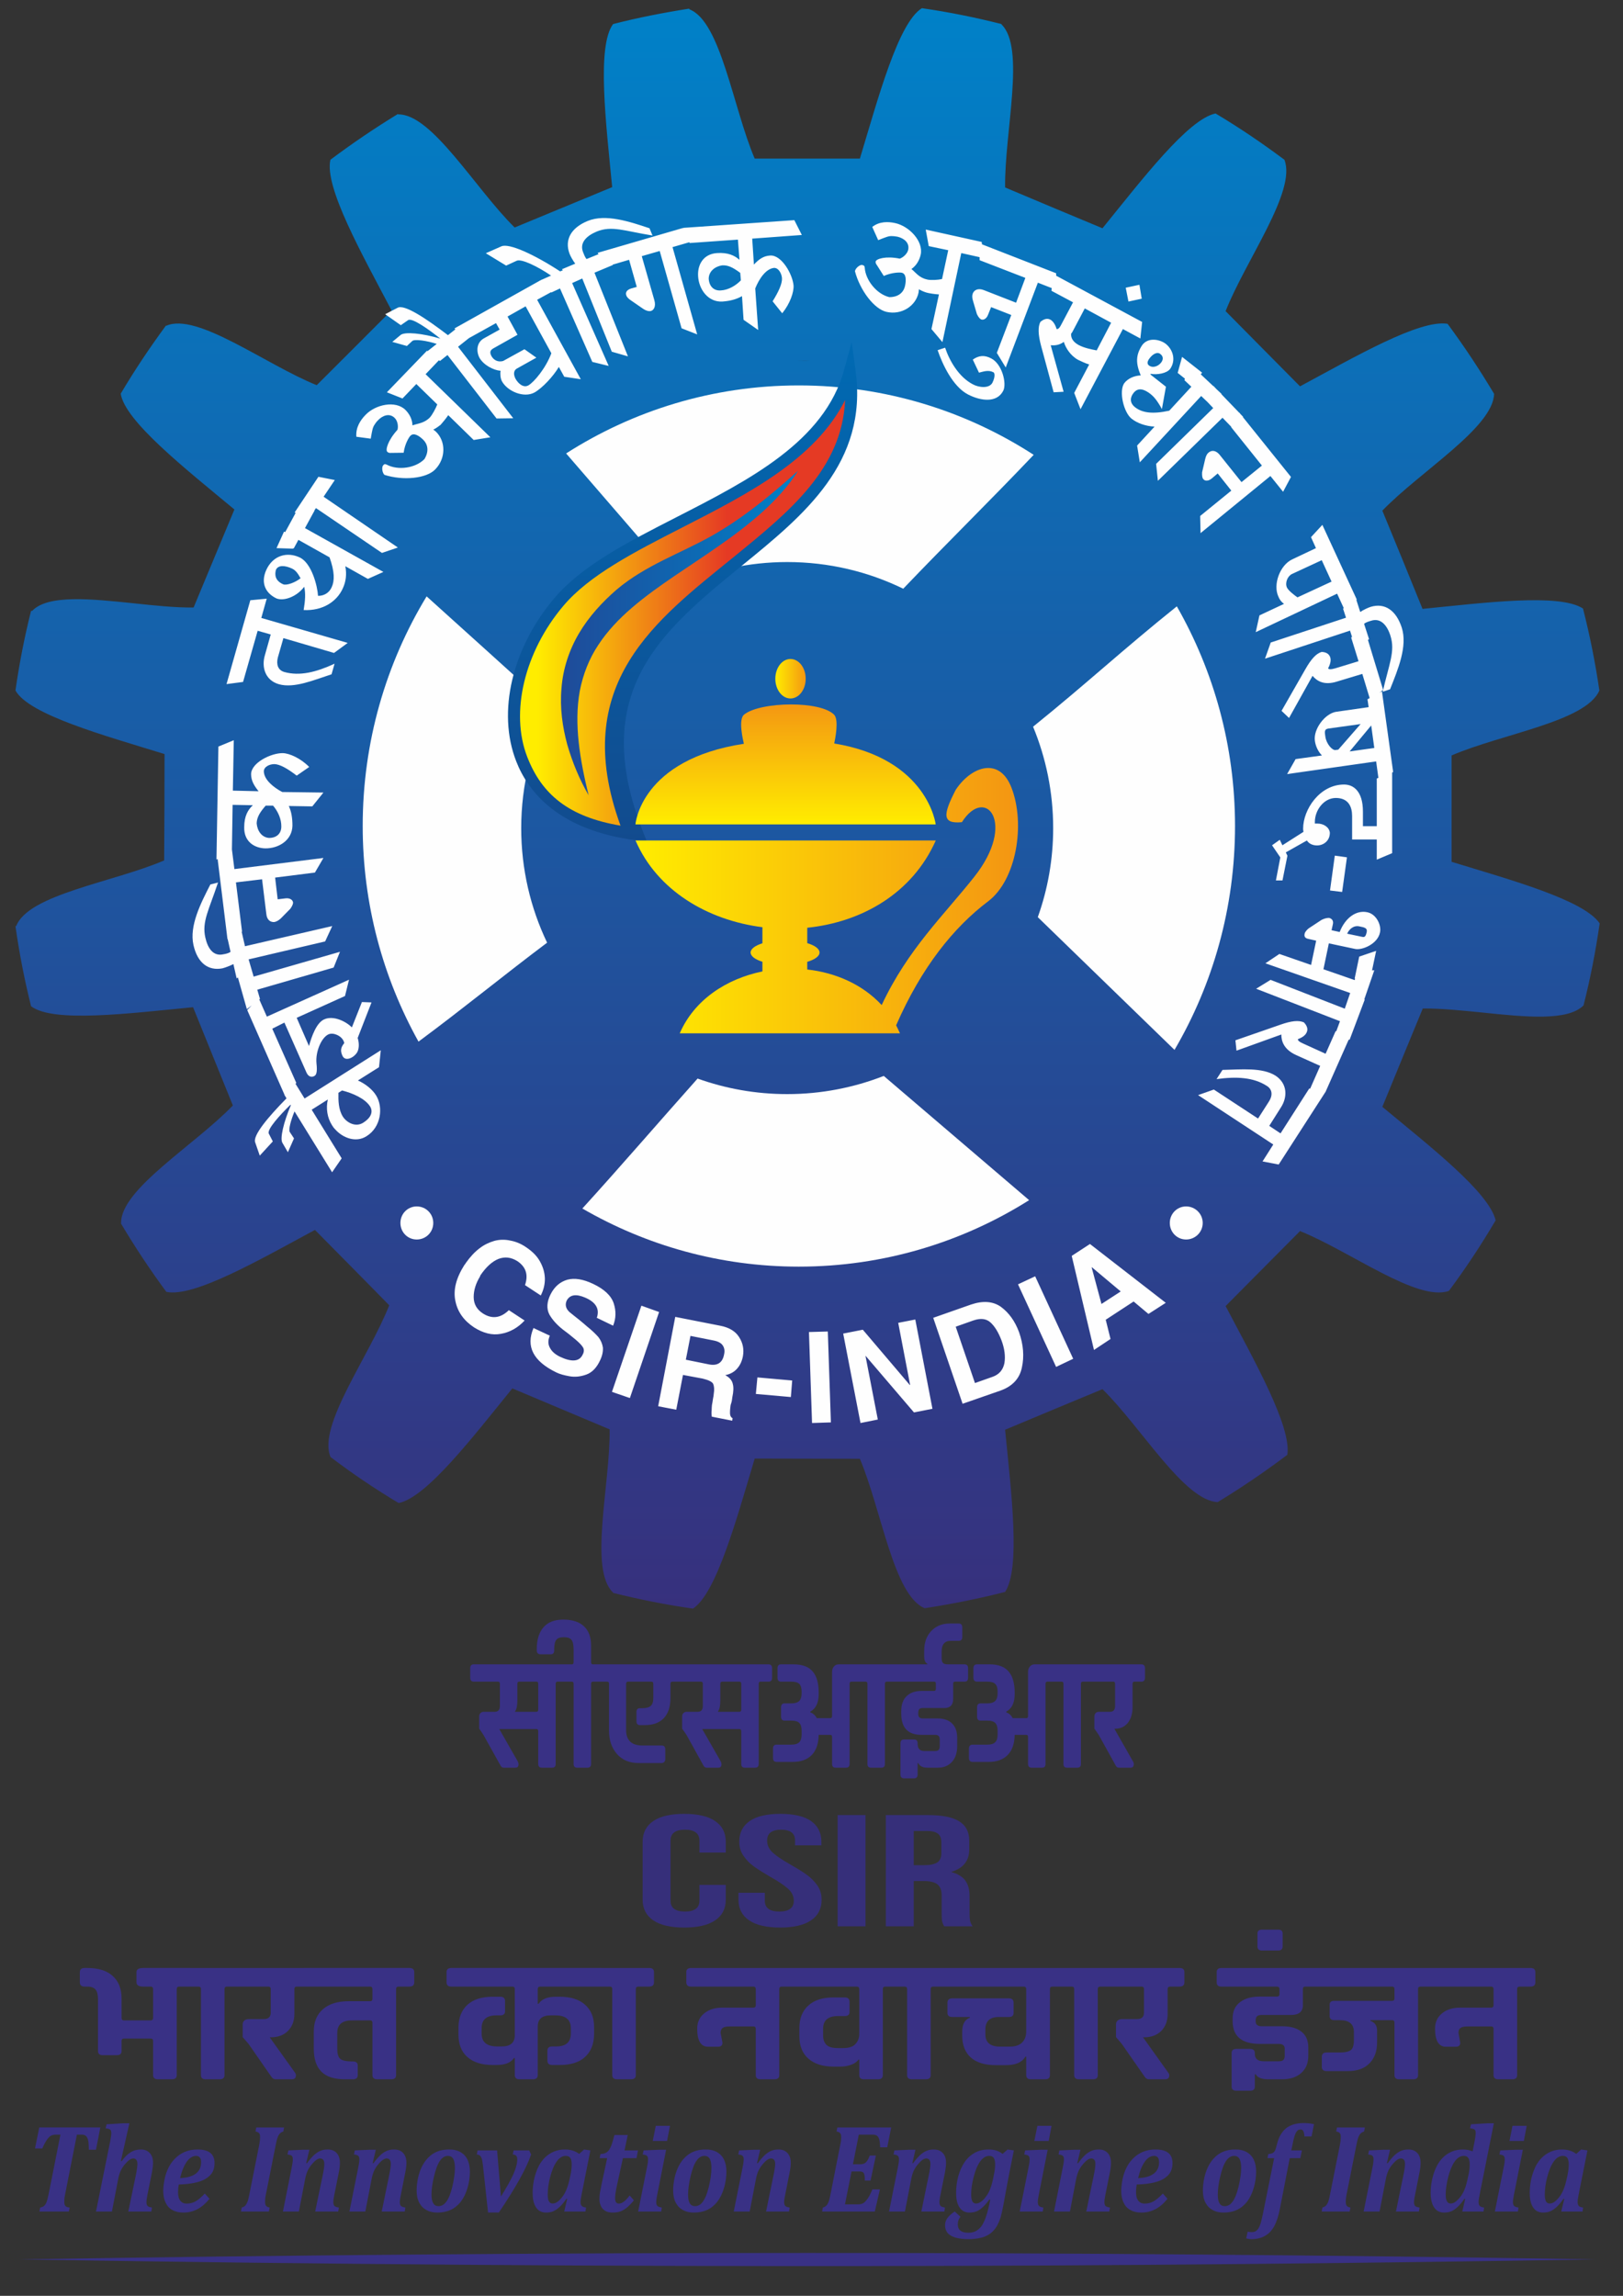 <?xml version="1.0" encoding="UTF-8"?>
<!DOCTYPE svg PUBLIC "-//W3C//DTD SVG 1.1//EN" "http://www.w3.org/Graphics/SVG/1.1/DTD/svg11.dtd">
<!-- Creator: CorelDRAW X8 -->
<svg xmlns="http://www.w3.org/2000/svg" xml:space="preserve" width="210mm" height="297mm" version="1.1" style="shape-rendering:geometricPrecision; text-rendering:geometricPrecision; image-rendering:optimizeQuality; fill-rule:evenodd; clip-rule:evenodd"
viewBox="0 0 21000 29700"
 xmlns:xlink="http://www.w3.org/1999/xlink">
 <rect x="0" y="0" width="21000" height="29700" fill="#333333" stroke="none"/>
 <defs>
  <style type="text/css">
   <![CDATA[
    .fil2 {fill:#FEFEFE;fill-rule:nonzero}
    .fil1 {fill:#393185;fill-rule:nonzero}
    .fil0 {fill:#362F7A;fill-rule:nonzero}
    .fil3 {fill:url(#id0)}
    .fil9 {fill:url(#id1)}
    .fil8 {fill:url(#id2)}
    .fil5 {fill:url(#id3)}
    .fil4 {fill:url(#id4)}
    .fil6 {fill:url(#id5)}
    .fil7 {fill:url(#id6)}
   ]]>
  </style>
  <linearGradient id="id0" gradientUnits="userSpaceOnUse" x1="10449.4" y1="20810.1" x2="10449.4" y2="106.53">
   <stop offset="0" style="stop-opacity:1; stop-color:#37307D"/>
   <stop offset="1" style="stop-opacity:1; stop-color:#0081C8"/>
  </linearGradient>
  <linearGradient id="id1" gradientUnits="userSpaceOnUse" x1="7273.48" y1="8188.97" x2="10326.1" y2="8188.97">
   <stop offset="0" style="stop-opacity:1; stop-color:#1F4B99"/>
   <stop offset="0" style="stop-opacity:1; stop-color:#1F4B99"/>
   <stop offset="1" style="stop-opacity:1; stop-color:#0081C8"/>
  </linearGradient>
  <linearGradient id="id2" gradientUnits="userSpaceOnUse" x1="10164.6" y1="10665" x2="10164.6" y2="9113.11">
   <stop offset="0" style="stop-opacity:1; stop-color:#FFED00"/>
   <stop offset="1" style="stop-opacity:1; stop-color:#F49712"/>
  </linearGradient>
  <linearGradient id="id3" gradientUnits="userSpaceOnUse" x1="8832.03" y1="10887.7" x2="8832.03" y2="4426.18">
   <stop offset="0" style="stop-opacity:1; stop-color:#124B8E"/>
   <stop offset="1" style="stop-opacity:1; stop-color:#006AB3"/>
  </linearGradient>
  <linearGradient id="id4" gradientUnits="userSpaceOnUse" x1="6948.45" y1="7802.24" x2="10729.3" y2="7802.24">
   <stop offset="0" style="stop-opacity:1; stop-color:#FFED00"/>
   <stop offset="0.651" style="stop-opacity:1; stop-color:#E53A24"/>
   <stop offset="1" style="stop-opacity:1; stop-color:#E53A24"/>
  </linearGradient>
  <linearGradient id="id5" gradientUnits="userSpaceOnUse" xlink:href="#id2" x1="10031.9" y1="8780.52" x2="10425" y2="8780.52">
  </linearGradient>
  <linearGradient id="id6" gradientUnits="userSpaceOnUse" xlink:href="#id2" x1="8222.73" y1="11651.3" x2="13076.3" y2="11651.3">
  </linearGradient>
 </defs>
 <g id="Layer_x0020_1">
  <path class="fil0" d="M9391 24575c0,116 -46,206 -138,268 -92,62 -225,93 -400,93 -175,0 -309,-31 -400,-93 -92,-62 -138,-152 -138,-268l0 -748c0,-117 46,-206 138,-269 91,-62 225,-93 400,-93 175,0 308,31 400,93 92,63 138,152 138,269l0 139 -341 0 0 -154c0,-94 -63,-142 -187,-142 -125,0 -187,48 -187,142l0 777c0,93 62,140 187,140 124,0 187,-47 187,-140l0 -205 341 0 0 191z"/>
  <path class="fil0" d="M9700 23558c89,-62 222,-93 397,-93 175,0 307,31 397,93 89,63 134,152 134,269l0 45 -341 0 0 -60c0,-49 -15,-85 -46,-108 -31,-22 -76,-34 -134,-34 -60,0 -104,12 -135,34 -31,23 -46,59 -46,108 0,61 26,113 77,159 51,45 129,96 231,154 86,49 155,92 207,130 53,38 97,83 135,137 37,53 55,114 55,183 0,116 -45,206 -137,268 -92,62 -226,93 -401,93 -175,0 -308,-31 -400,-93 -92,-62 -138,-152 -138,-268l0 -89 341 0 0 103c0,93 63,140 187,140 125,0 188,-47 188,-140 0,-60 -26,-113 -78,-158 -51,-45 -128,-97 -231,-154 -85,-50 -154,-93 -207,-131 -52,-37 -97,-83 -134,-136 -37,-54 -56,-115 -56,-183 0,-117 45,-206 135,-269z"/>
  <polygon class="fil0" points="11199,23481 11199,24920 10838,24920 10838,23481 "/>
  <path class="fil0" d="M11823 24129l141 0c72,0 126,-12 162,-35 36,-23 54,-63 54,-117l0 -142c0,-52 -14,-90 -44,-113 -29,-23 -76,-35 -139,-35l-174 0 0 442zm367 725c-4,-20 -6,-57 -6,-111l0 -226c0,-66 -19,-112 -56,-141 -37,-28 -98,-42 -181,-42l-124 0 0 586 -361 0 0 -1439 545 0c185,0 321,27 406,82 86,54 128,137 128,249l0 113c0,148 -78,246 -236,292 85,22 147,59 184,110 37,51 56,117 56,196l0 222c0,41 2,75 6,100 5,25 16,50 33,75l-367 0c-14,-23 -22,-45 -27,-66z"/>
  <path class="fil1" d="M1949 26372l-344 0c-22,0 -32,11 -32,32l0 130c0,36 -21,53 -62,53l-181 0c-41,0 -62,-17 -62,-53l0 -670c0,-57 -10,-99 -31,-125 -21,-26 -57,-39 -107,-39l-34 0c-43,0 -63,-19 -63,-56l0 -129c0,-37 20,-56 63,-56l34 0c143,0 252,34 328,103 77,69 115,166 115,292l0 250c0,21 10,33 32,33l344 0c22,0 32,-12 32,-33l0 -372c0,-22 -10,-32 -32,-32l-96 0c-58,0 -87,-19 -87,-56l0 -132c0,-35 29,-53 87,-53l605 0c43,0 63,18 63,53l0 132c0,37 -20,56 -63,56l-140 0c-21,0 -31,10 -31,32l0 1114c0,35 -21,53 -63,53l-181 0c-41,0 -62,-18 -62,-53l0 -442c0,-21 -10,-32 -32,-32zm894 527l-181 0c-42,0 -62,-18 -62,-53l0 -1114c0,-22 -11,-32 -32,-32l-141 0c-42,0 -63,-19 -63,-56l0 -132c0,-35 21,-53 63,-53l650 0c42,0 63,18 63,53l0 132c0,37 -21,56 -63,56l-140 0c-22,0 -32,10 -32,32l0 1114c0,35 -21,53 -62,53zm660 -862l0 -305c0,-20 -9,-30 -26,-32l-431 0c-42,0 -63,-19 -63,-56l0 -132c0,-35 21,-53 63,-53l917 0c42,0 62,18 62,53l0 132c0,37 -20,56 -62,56l-123 0c-21,0 -31,10 -31,32l0 321c0,91 -28,164 -83,220 -54,55 -129,83 -223,83l-13 0 324 453c10,12 15,25 15,39 0,34 -18,51 -54,51l-207 0c-22,0 -41,-10 -55,-30l-297 -428 -76 -88 0 -166c0,-20 8,-36 22,-49 15,-12 34,-18 57,-18l193 0c61,0 91,-27 91,-83zm861 261l0 211c0,59 12,100 36,123 24,23 71,34 142,36l24 0c42,0 63,18 63,55l0 120c0,38 -21,56 -63,56l-102 0c-139,0 -242,-33 -307,-100 -65,-66 -97,-165 -97,-300l0 -217c0,-125 39,-221 119,-290 79,-69 189,-103 332,-103l277 0c21,0 31,-11 31,-32l0 -125c0,-20 -9,-30 -26,-32l-862 0c-42,0 -62,-19 -62,-56l0 -132c0,-35 20,-53 62,-53l1366 0c42,0 63,18 63,53l0 132c0,37 -21,56 -63,56l-141 0c-21,0 -31,10 -31,32l0 1114c0,35 -21,53 -63,53l-180 0c-42,0 -63,-18 -63,-53l0 -677c0,-22 -10,-32 -31,-32l-233 0c-127,0 -191,53 -191,161zm2594 -566l0 190 11 0c40,-61 114,-91 224,-91l49 0c142,0 251,34 328,103 78,69 117,165 117,290l0 97c-3,123 -41,220 -117,289 -75,70 -185,104 -328,104l-96 0c-42,0 -63,-18 -63,-55l0 -132c0,-35 21,-53 63,-53l50 0c126,0 190,-56 190,-166l0 -70c0,-111 -67,-166 -201,-166l-59 0c-112,0 -168,48 -168,145l0 626c0,38 -21,56 -63,56l-174 0c-40,0 -60,-18 -60,-56l0 -219 -11 0c-40,60 -115,90 -225,90l-49 0c-142,0 -251,-34 -328,-103 -78,-68 -116,-165 -116,-290l0 -97c2,-123 40,-219 116,-289 76,-69 185,-104 328,-104l97 0c41,0 62,19 62,56l0 132c0,35 -21,53 -62,53l-50 0c-127,0 -191,55 -191,166l0 70c0,110 67,166 201,166l60 0c112,0 168,-49 168,-146l0 -596c0,-22 -11,-32 -32,-32l-789 0c-42,0 -62,-19 -62,-56l0 -132c0,-35 20,-53 62,-53l1941 0c42,0 63,18 63,53l0 132c0,37 -21,56 -63,56l-792 0c-20,0 -31,10 -31,32zm1207 1167l-181 0c-41,0 -62,-18 -62,-53l0 -1114c0,-22 -10,-32 -32,-32l-140 0c-43,0 -63,-19 -63,-56l0 -132c0,-35 20,-53 63,-53l649 0c43,0 63,18 63,53l0 132c0,37 -20,56 -63,56l-140 0c-22,0 -32,10 -32,32l0 1114c0,35 -21,53 -62,53zm997 -421c-94,0 -141,-78 -141,-235 0,-82 31,-148 91,-197 60,-49 137,-74 233,-74l402 0c21,0 32,-10 32,-32l0 -208c0,-20 -9,-30 -27,-32l-809 0c-42,0 -63,-19 -63,-56l0 -132c0,-35 21,-53 63,-53l1313 0c42,0 63,18 63,53l0 132c0,37 -21,56 -63,56l-141 0c-21,0 -32,10 -32,32l0 1114c0,35 -20,53 -62,53l-180 0c-42,0 -62,-18 -62,-53l0 -599c0,-21 -11,-32 -32,-32l-282 0c-34,0 -59,1 -76,5 -44,7 -65,34 -65,80l24 125c0,36 -20,53 -58,53l-128 0zm2261 -746l0 1111c0,38 -20,56 -63,56l-182 0c-40,0 -60,-18 -60,-56l0 -198 -11 0c-17,26 -47,48 -91,65 -44,17 -93,25 -149,25l-78 0c-142,0 -251,-34 -329,-103 -78,-68 -117,-165 -117,-290l0 -109c1,-123 39,-219 116,-288 75,-70 184,-105 327,-105l144 0c42,0 62,19 62,56l0 132c0,35 -20,53 -62,53l-89 0c-127,0 -191,56 -191,166l0 81c0,56 15,97 43,125 29,28 77,42 143,42l78 0c72,0 124,-18 155,-53 32,-34 49,-78 49,-130l0 -580c0,-22 -11,-32 -32,-32l-861 0c-42,0 -63,-19 -63,-56l0 -132c0,-35 21,-53 63,-53l1371 0c42,0 63,18 63,53l0 132c0,37 -21,56 -63,56l-142 0c-20,0 -31,10 -31,32zm557 1167l-181 0c-41,0 -62,-18 -62,-53l0 -1114c0,-22 -10,-32 -32,-32l-140 0c-43,0 -63,-19 -63,-56l0 -132c0,-35 20,-53 63,-53l650 0c42,0 62,18 62,53l0 132c0,37 -20,56 -62,56l-141 0c-22,0 -32,10 -32,32l0 1114c0,35 -21,53 -62,53zm569 -806l-227 0c-42,0 -63,-18 -63,-53l0 -132c0,-37 21,-56 63,-56l731 0c42,0 62,19 62,56l0 132c0,35 -20,53 -62,53l-131 0c-114,0 -172,54 -172,163l0 61c0,106 63,159 188,159l131 0c67,0 119,-17 155,-52 36,-35 54,-82 54,-144l0 -548c0,-22 -11,-32 -32,-32l-1062 0c-43,0 -63,-19 -63,-56l0 -132c0,-35 20,-53 63,-53l1574 0c42,0 63,18 63,53l0 132c0,37 -21,56 -63,56l-141 0c-21,0 -32,10 -32,32l0 1111c0,38 -20,56 -62,56l-185 0c-40,0 -60,-18 -60,-56l0 -237 -11 0c-42,74 -126,110 -253,110l-128 0c-141,0 -249,-32 -324,-98 -74,-66 -112,-160 -112,-285l0 -48c0,-98 33,-159 99,-183l0 -9zm1593 806l-180 0c-42,0 -63,-18 -63,-53l0 -1114c0,-22 -10,-32 -31,-32l-141 0c-42,0 -63,-19 -63,-56l0 -132c0,-35 21,-53 63,-53l650 0c42,0 63,18 63,53l0 132c0,37 -21,56 -63,56l-141 0c-21,0 -32,10 -32,32l0 1114c0,35 -20,53 -62,53zm660 -862l0 -305c0,-20 -8,-30 -25,-32l-431 0c-42,0 -63,-19 -63,-56l0 -132c0,-35 21,-53 63,-53l916 0c42,0 63,18 63,53l0 132c0,37 -21,56 -63,56l-123 0c-20,0 -31,10 -31,32l0 321c0,91 -27,164 -82,220 -55,55 -130,83 -224,83l-12 0 323 453c11,12 16,25 16,39 0,34 -19,51 -55,51l-206 0c-23,0 -41,-10 -55,-30l-298 -428 -75 -88 0 -166c0,-20 7,-36 22,-49 15,-12 33,-18 56,-18l193 0c61,0 91,-27 91,-83zm1742 404l-243 0c-234,0 -352,-98 -352,-295l0 -35c0,-92 32,-162 96,-210 62,-48 148,-72 256,-72l222 0c21,0 32,-11 32,-32l0 -65c0,-22 -11,-32 -32,-32l-718 0c-42,0 -62,-18 -62,-53l0 -135c0,-35 20,-53 62,-53l1251 0c42,0 63,18 63,53l0 135c0,35 -21,53 -63,53l-167 0c-21,0 -31,10 -31,32l0 208c0,85 -52,127 -155,127l-378 0c-30,0 -50,6 -61,17 -11,12 -17,31 -17,57l0 9c0,42 26,63 78,63l264 0c105,0 189,22 249,69 60,46 90,114 90,204l0 110c0,93 -30,167 -91,221 -61,55 -144,82 -248,82l-180 0c-84,0 -138,-22 -162,-65l-11 0 0 160c0,35 -20,53 -63,53l-174 0c-43,0 -63,-18 -63,-53l0 -435c0,-35 20,-53 63,-53l174 0c43,0 63,18 63,53l0 10c0,65 39,97 118,97l190 0c30,0 51,-6 62,-18 11,-11 17,-30 17,-56l0 -88c0,-42 -26,-63 -79,-63zm52 -1428l0 166c0,36 -19,54 -57,54l-212 0c-38,0 -57,-18 -57,-54l0 -166c0,-33 19,-50 57,-50l212 0c38,0 57,17 57,50zm1136 1121l0 9c57,20 86,62 86,125l0 153c0,114 -32,204 -98,271 -65,67 -158,101 -280,101l-275 0c-41,0 -62,-18 -62,-53l0 -132c0,-37 21,-56 62,-56l173 0c82,0 134,-16 157,-48 15,-25 23,-61 23,-109l0 -108c0,-102 -60,-153 -183,-153l-68 0c-42,0 -63,-18 -63,-53l0 -148c0,-32 20,-49 60,-49l747 0c22,0 32,-10 32,-32l0 -120c0,-20 -9,-30 -26,-32l-992 0c-43,0 -63,-19 -63,-56l0 -132c0,-35 20,-53 63,-53l1496 0c42,0 63,18 63,53l0 132c0,37 -21,56 -63,56l-141 0c-22,0 -32,10 -32,32l0 1114c0,35 -21,53 -62,53l-181 0c-41,0 -62,-18 -62,-53l0 -679c0,-22 -10,-33 -32,-33l-279 0zm977 344c-94,0 -141,-78 -141,-235 0,-82 30,-148 90,-197 60,-49 138,-74 233,-74l402 0c22,0 32,-10 32,-32l0 -208c0,-20 -9,-30 -26,-32l-809 0c-43,0 -63,-19 -63,-56l0 -132c0,-35 20,-53 63,-53l1313 0c42,0 63,18 63,53l0 132c0,37 -21,56 -63,56l-141 0c-21,0 -32,10 -32,32l0 1114c0,35 -21,53 -62,53l-181 0c-41,0 -62,-18 -62,-53l0 -599c0,-21 -10,-32 -32,-32l-282 0c-33,0 -58,1 -75,5 -44,7 -65,34 -65,80l23 125c0,36 -19,53 -57,53l-128 0z"/>
  <path class="fil1" d="M6665 22145l276 0c16,0 23,-10 23,-30l0 -331c0,-20 -7,-29 -23,-29l-224 0c-15,0 -23,9 -23,29l0 213c0,70 -10,117 -29,140l0 8zm44 678c0,30 -13,45 -40,45l-153 0c-16,0 -30,-9 -40,-28l-221 -397 -55 -81 0 -155c0,-18 5,-33 16,-45 11,-11 25,-17 42,-17l143 0c44,0 67,-25 67,-77l0 -284c0,-20 -8,-29 -23,-29l-315 0c-31,0 -46,-18 -46,-54l0 -120c0,-33 15,-50 46,-50l1188 0c31,0 46,17 46,50l0 122c0,35 -15,52 -46,52l-105 0c-15,0 -23,9 -23,29l0 1035c0,33 -15,49 -46,49l-133 0c-31,0 -47,-16 -47,-49l0 -421c0,-20 -7,-30 -23,-30l-481 0 238 416c7,15 11,28 11,39zm962 -1292l104 0c31,0 47,17 47,50l0 122c0,35 -16,52 -47,52l-104 0c-16,0 -23,9 -23,29l0 1035c0,33 -16,49 -46,49l-134 0c-31,0 -46,-16 -46,-49l0 -1035c0,-20 -8,-29 -23,-29l-104 0c-32,0 -47,-17 -47,-52l0 -122c0,-33 15,-50 47,-50l104 0c15,0 23,-9 23,-30l0 -161c0,-60 -9,-101 -27,-125 -18,-24 -51,-35 -99,-35 -48,0 -80,11 -98,34 -18,23 -27,64 -27,124l0 11c0,34 -14,52 -43,52l-135 0c-32,0 -48,-18 -48,-52l0 -11c0,-123 28,-218 86,-285 57,-67 143,-101 257,-101 115,0 204,28 266,85 62,56 94,140 94,250l0 214c0,21 7,30 23,30zm81 0l1028 0c30,0 46,17 46,52l0 122c0,33 -16,50 -46,50l-80 0c-17,0 -25,9 -25,28l0 182c0,114 -28,201 -86,262 -57,60 -138,90 -244,90l-64 0c-31,0 -46,-17 -46,-52l0 -118c0,-32 15,-49 46,-49l31 0c49,0 85,-10 107,-29 23,-19 34,-54 34,-104l0 -182c0,-19 -8,-28 -25,-28l-301 0c-17,0 -26,9 -26,28l0 596c0,135 71,202 213,202l247 0c32,0 47,17 47,51l0 123c0,32 -15,50 -47,53l-295 0c-121,0 -215,-39 -284,-118 -68,-78 -102,-179 -102,-300l0 -607c0,-19 -8,-28 -25,-28l-103 0c-31,0 -46,-17 -46,-50l0 -122c0,-35 15,-52 46,-52zm1539 614l277 0c15,0 23,-10 23,-30l0 -331c0,-20 -8,-29 -23,-29l-225 0c-15,0 -23,9 -23,29l0 213c0,70 -10,117 -29,140l0 8zm44 678c0,30 -13,45 -40,45l-153 0c-16,0 -30,-9 -40,-28l-220 -397 -56 -81 0 -155c0,-18 5,-33 16,-45 11,-11 25,-17 42,-17l143 0c45,0 67,-25 67,-77l0 -284c0,-20 -8,-29 -23,-29l-315 0c-31,0 -46,-18 -46,-54l0 -120c0,-33 15,-50 46,-50l1188 0c31,0 46,17 46,50l0 122c0,35 -15,52 -46,52l-104 0c-16,0 -23,9 -23,29l0 1035c0,33 -16,49 -47,49l-133 0c-31,0 -46,-16 -46,-49l0 -421c0,-20 -8,-30 -23,-30l-482 0 238 416c8,15 11,28 11,39zm1518 -1292l725 0c30,0 46,17 46,50l0 122c0,35 -16,52 -46,52l-105 0c-15,0 -23,9 -23,29l0 1035c0,33 -15,49 -46,49l-133 0c-32,0 -47,-16 -47,-49l0 -1035c0,-20 -8,-29 -23,-29l-185 0c-16,0 -23,9 -23,29l0 1035c0,33 -16,49 -47,49l-133 0c-31,0 -47,-16 -47,-49l0 -345c0,-21 -7,-31 -23,-31l-150 0c-2,113 -31,200 -89,260 -58,60 -140,90 -247,90l-209 0c-31,0 -46,-17 -46,-51l0 -123c0,-32 15,-49 46,-49l191 0c47,0 80,-10 102,-31 21,-21 31,-55 31,-102l0 -47c0,-47 -10,-81 -30,-101 -21,-20 -55,-30 -103,-30l-87 0c-30,0 -46,-17 -46,-52l0 -118c0,-36 15,-53 45,-53l88 0c47,0 80,-11 102,-31 21,-21 31,-55 31,-103l0 -17c0,-47 -10,-81 -30,-101 -21,-20 -55,-29 -103,-29l-133 0c-31,0 -46,-17 -46,-52l0 -122c0,-33 15,-50 46,-50l164 0c111,0 193,31 245,92 52,60 78,152 78,273l0 20c0,111 -36,187 -109,227l0 9c38,14 66,39 84,75l175 0c16,0 23,-10 23,-30l0 -567c0,-29 8,-52 24,-71 15,-19 37,-28 63,-28zm1331 -167l0 84c0,33 6,55 18,66 11,12 34,17 69,17l209 0c31,0 46,17 46,50l0 124c0,33 -15,50 -46,50l-124 0c-15,0 -23,8 -23,25l0 198c0,78 -38,118 -114,118l-280 0c-22,0 -37,5 -45,16 -9,11 -13,28 -13,53l0 8c0,38 19,58 58,58l195 0c78,0 140,21 184,64 45,43 67,106 67,189l0 103c0,86 -22,155 -67,205 -46,51 -107,76 -184,76l-133 0c-62,0 -102,-20 -120,-60l-8 0 0 148c0,33 -15,50 -46,50l-129 0c-32,0 -47,-17 -47,-50l0 -403c0,-33 15,-50 47,-50l129 0c31,0 46,17 46,50l0 9c0,60 29,90 87,90l141 0c22,0 37,-6 46,-17 8,-10 12,-28 12,-52l0 -82c0,-38 -19,-58 -58,-58l-179 0c-174,0 -261,-91 -261,-274l0 -32c0,-86 23,-151 71,-196 46,-44 110,-66 190,-66l164 0c15,0 23,-10 23,-30l0 -65c0,-17 -8,-25 -23,-25l-531 0c-31,0 -47,-17 -47,-50l0 -124c0,-33 16,-50 47,-50l444 0 0 -8c-27,-13 -41,-44 -41,-93l0 -75c0,-107 31,-192 92,-256 61,-64 140,-96 237,-96l117 0c32,0 47,17 47,52l0 120c0,35 -15,52 -47,52l-102 0c-78,0 -118,45 -118,137zm1205 167l725 0c30,0 46,17 46,50l0 122c0,35 -16,52 -46,52l-105 0c-15,0 -23,9 -23,29l0 1035c0,33 -15,49 -47,49l-133 0c-31,0 -46,-16 -46,-49l0 -1035c0,-20 -8,-29 -23,-29l-186 0c-15,0 -23,9 -23,29l0 1035c0,33 -15,49 -46,49l-133 0c-31,0 -47,-16 -47,-49l0 -345c0,-21 -7,-31 -23,-31l-150 0c-2,113 -32,200 -90,260 -58,60 -140,90 -246,90l-209 0c-31,0 -47,-17 -47,-51l0 -123c0,-32 16,-49 47,-49l191 0c47,0 80,-10 101,-31 22,-21 32,-55 32,-102l0 -47c0,-47 -10,-81 -31,-101 -20,-20 -54,-30 -102,-30l-87 0c-31,0 -46,-17 -46,-52l0 -118c0,-36 15,-53 44,-53l89 0c47,0 80,-11 101,-31 22,-21 32,-55 32,-103l0 -17c0,-47 -10,-81 -31,-101 -20,-20 -54,-29 -102,-29l-133 0c-31,0 -47,-17 -47,-52l0 -122c0,-33 16,-50 47,-50l164 0c111,0 192,31 244,92 52,60 79,152 79,273l0 20c0,111 -36,187 -109,227l0 9c38,14 65,39 83,75l176 0c16,0 23,-10 23,-30l0 -567c0,-29 8,-52 24,-71 15,-19 36,-28 63,-28zm1039 537l0 -284c0,-18 -6,-28 -19,-29l-318 0c-32,0 -47,-17 -47,-52l0 -122c0,-33 15,-50 47,-50l677 0c31,0 47,17 47,50l0 122c0,35 -16,52 -47,52l-91 0c-15,0 -23,9 -23,29l0 299c0,85 -20,152 -60,204 -41,51 -96,77 -166,77l-9 0 239 420c8,12 12,24 12,37 0,31 -14,47 -41,47l-152 0c-17,0 -31,-9 -41,-28l-220 -397 -56 -81 0 -155c0,-18 6,-33 16,-45 11,-11 25,-17 42,-17l143 0c45,0 67,-25 67,-77z"/>
  <path class="fil1" d="M1298 27522l-56 288 -93 0c0,-58 -3,-100 -9,-124 -6,-23 -15,-41 -27,-53 -13,-12 -31,-18 -54,-18l-64 0 -154 780c-3,14 -5,25 -6,33 -1,8 -2,16 -2,25 -1,10 -1,22 -1,35 0,25 5,42 17,52 11,10 28,16 52,18l-10 52 -381 0 10 -52c21,-4 38,-11 50,-21 13,-11 23,-27 32,-48 8,-20 16,-52 25,-94l155 -780 -58 0c-19,0 -34,2 -45,6 -12,3 -22,8 -31,15 -9,7 -18,16 -28,28 -10,12 -21,28 -33,49 -12,21 -26,47 -40,81l-94 0 55 -272 790 0zm266 434l9 3c38,-52 77,-91 117,-115 39,-25 83,-37 132,-37 49,0 87,15 116,46 28,30 42,72 42,126 0,35 -5,76 -14,124l-59 294c-5,25 -8,43 -10,57 -1,13 -2,24 -2,34 0,24 5,41 16,51 10,9 29,15 55,19l-8 52 -298 0 90 -433c13,-62 21,-105 23,-128 3,-23 5,-42 5,-55 0,-24 -5,-42 -14,-53 -9,-12 -23,-18 -40,-18 -15,0 -32,6 -50,19 -18,13 -38,33 -61,60 -22,27 -40,56 -54,86 -13,30 -24,68 -32,113l-79 409 -206 0 182 -900c10,-53 16,-91 16,-115 0,-11 -1,-21 -4,-28 -2,-6 -5,-12 -9,-16 -5,-4 -11,-7 -18,-9 -7,-3 -21,-6 -42,-9l12 -52 214 -13 81 0 -110 488zm1147 489c-49,60 -101,105 -156,134 -56,29 -117,44 -182,44 -56,0 -103,-11 -143,-33 -39,-21 -68,-54 -88,-97 -20,-42 -30,-93 -30,-153 0,-28 3,-63 10,-106 9,-59 23,-111 42,-156 23,-56 54,-105 92,-145 38,-41 82,-72 133,-94 51,-22 106,-32 167,-32 72,0 127,14 164,43 37,29 56,73 56,133 0,40 -7,76 -22,107 -14,31 -39,58 -73,83 -34,25 -81,46 -144,61 -62,15 -137,24 -224,26 -6,31 -9,64 -9,98 0,19 1,38 5,56 3,18 9,33 18,47 8,14 20,25 34,33 14,8 33,13 55,13 42,0 81,-10 114,-29 34,-19 74,-52 120,-101l61 68zm-381 -268c88,-3 156,-22 203,-57 46,-35 69,-84 69,-148 0,-27 -5,-47 -17,-62 -11,-13 -27,-20 -47,-20 -44,0 -84,24 -120,73 -35,49 -65,120 -88,214zm1149 433l-361 0 10 -52c21,-6 36,-15 47,-27 10,-11 19,-27 27,-47 8,-20 15,-50 23,-89l131 -658c6,-31 9,-62 9,-93 0,-22 -4,-39 -14,-49 -9,-10 -24,-17 -45,-21l10 -52 360 0 -10 52c-20,7 -35,16 -45,27 -11,11 -20,27 -28,47 -8,21 -16,50 -23,89l-131 658c-3,14 -5,25 -5,32 -2,8 -3,17 -3,26 -1,10 -1,22 -1,35 0,23 4,39 14,49 9,11 24,17 45,21l-10 52zm897 0l-298 0 90 -433c13,-62 21,-105 24,-128 3,-23 4,-42 4,-55 0,-24 -4,-42 -13,-53 -10,-12 -23,-18 -40,-18 -15,0 -32,6 -50,19 -18,13 -39,33 -61,60 -23,27 -41,56 -54,86 -13,30 -24,68 -32,113l-79 409 -206 0 112 -563c3,-12 6,-31 10,-54 4,-24 6,-44 6,-59 0,-23 -5,-38 -16,-47 -12,-8 -30,-13 -53,-15l11 -53 197 -9 75 0 -41 173 9 3c33,-45 64,-81 92,-107 28,-25 56,-44 84,-55 28,-12 59,-17 93,-17 49,0 88,15 116,46 28,30 42,72 42,126 0,35 -4,76 -14,124l-59 294c-5,25 -8,43 -10,57 -1,13 -2,24 -2,34 0,24 5,41 16,51 11,9 30,15 56,19l-9 52zm861 0l-298 0 89 -433c13,-62 21,-105 24,-128 3,-23 5,-42 5,-55 0,-24 -5,-42 -14,-53 -9,-12 -23,-18 -40,-18 -15,0 -32,6 -50,19 -18,13 -39,33 -61,60 -23,27 -40,56 -54,86 -13,30 -24,68 -32,113l-79 409 -206 0 113 -563c2,-12 6,-31 10,-54 3,-24 6,-44 6,-59 0,-23 -6,-38 -17,-47 -11,-8 -29,-13 -53,-15l11 -53 197 -9 75 0 -41 173 9 3c33,-45 64,-81 92,-107 28,-25 56,-44 84,-55 28,-12 59,-17 93,-17 49,0 88,15 117,46 27,30 42,72 42,126 0,35 -5,76 -15,124l-58 294c-5,25 -9,43 -10,57 -2,13 -3,24 -3,34 0,24 6,41 16,51 11,9 30,15 56,19l-8 52zm421 13c-53,0 -99,-10 -139,-32 -40,-21 -71,-52 -94,-95 -23,-43 -34,-95 -34,-157 0,-23 1,-49 4,-78 4,-36 10,-73 20,-111 11,-43 25,-82 41,-116 19,-38 40,-71 64,-99 24,-28 50,-51 78,-70 28,-18 58,-32 91,-42 39,-11 81,-16 124,-16 59,0 108,12 149,36 40,24 70,57 89,100 19,43 29,94 29,151 0,70 -10,140 -31,211 -21,71 -50,130 -87,178 -37,47 -81,83 -132,106 -51,23 -108,34 -172,34zm-75 -232c0,50 8,87 23,112 14,24 37,37 69,37 18,0 34,-4 51,-13 15,-7 31,-22 47,-42 15,-20 29,-45 42,-75 12,-31 24,-69 36,-114 11,-44 19,-88 25,-131 7,-43 10,-83 10,-121 0,-53 -8,-92 -22,-117 -15,-25 -38,-37 -68,-37 -40,0 -75,21 -104,64 -30,44 -55,111 -76,201 -22,91 -33,170 -33,236zm1264 -572l25 53c-60,177 -199,428 -417,750l-140 0 -66 -607c-5,-43 -10,-73 -16,-91 -6,-17 -14,-30 -23,-38 -9,-7 -23,-13 -41,-14l11 -53 252 0 50 596c72,-114 125,-210 160,-287 34,-78 51,-142 51,-193 0,-20 -4,-35 -13,-46 -9,-10 -24,-16 -45,-17l10 -53 202 0zm647 45l64 -57 81 12 -111 556c-5,28 -10,51 -12,68 -3,17 -4,31 -4,43 0,24 5,41 16,52 10,10 29,17 55,20l-8 52 -275 0 39 -163 -9 -3c-33,46 -63,83 -91,108 -28,26 -56,44 -83,55 -27,11 -58,16 -93,16 -34,0 -63,-9 -89,-26 -25,-18 -45,-45 -60,-83 -15,-38 -22,-87 -22,-145 0,-56 6,-112 17,-169 12,-57 30,-110 52,-159 23,-50 53,-92 87,-127 35,-35 75,-61 119,-80 44,-18 92,-27 144,-27 72,0 132,19 183,57zm-108 251c3,-18 6,-37 8,-58 2,-21 3,-41 3,-60 0,-36 -6,-62 -18,-81 -12,-18 -32,-26 -59,-26 -44,0 -84,25 -118,74 -35,50 -62,117 -84,201 -21,83 -31,159 -31,225 0,39 5,68 15,87 11,19 26,29 48,29 32,0 64,-17 97,-52 33,-34 59,-74 79,-120 20,-47 38,-110 54,-190l6 -29zm816 350c-34,41 -64,72 -91,94 -27,22 -55,38 -84,49 -29,10 -63,15 -101,15 -39,0 -71,-8 -97,-23 -25,-16 -44,-37 -55,-64 -12,-26 -18,-55 -18,-88 0,-25 2,-49 5,-72 4,-23 11,-60 21,-111l74 -346 -97 0 10 -53c30,-2 53,-7 70,-16 17,-9 31,-21 43,-39 11,-17 23,-40 33,-70 10,-30 22,-70 35,-121l172 0 -41 199 174 0 -19 100 -176 0 -80 365c-3,15 -6,31 -9,46 -3,16 -5,30 -7,45 -2,14 -4,26 -4,35 -1,9 -1,17 -1,25 0,25 4,43 12,54 8,12 20,18 36,18 21,0 43,-9 66,-26 23,-17 47,-43 74,-79l55 63zm467 -964l-38 196 -185 0 39 -196 184 0zm-166 896c-5,27 -9,47 -10,59 -1,13 -2,24 -2,32 0,23 5,40 16,50 11,10 30,16 56,20l-8 52 -298 0 111 -556c6,-32 11,-57 14,-75 2,-18 3,-32 3,-45 0,-21 -5,-36 -13,-44 -9,-9 -28,-15 -56,-18l11 -53 210 -9 82 0 -116 587zm474 226c-53,0 -99,-10 -139,-32 -40,-21 -71,-52 -94,-95 -23,-43 -34,-95 -34,-157 0,-23 1,-49 4,-78 4,-36 10,-73 20,-111 11,-43 25,-82 42,-116 18,-38 39,-71 63,-99 24,-28 50,-51 78,-70 28,-18 58,-32 91,-42 40,-11 81,-16 124,-16 59,0 108,12 149,36 40,24 70,57 89,100 20,43 29,94 29,151 0,70 -10,140 -31,211 -21,71 -50,130 -87,178 -37,47 -81,83 -132,106 -51,23 -108,34 -172,34zm-74 -232c0,50 7,87 22,112 14,24 37,37 69,37 18,0 34,-4 51,-13 16,-7 31,-22 47,-42 15,-20 29,-45 42,-75 12,-31 24,-69 36,-114 11,-44 19,-88 26,-131 6,-43 9,-83 9,-121 0,-53 -7,-92 -22,-117 -15,-25 -37,-37 -68,-37 -40,0 -75,21 -104,64 -30,44 -55,111 -76,201 -21,91 -32,170 -32,236zm1306 219l-297 0 89 -433c13,-62 21,-105 24,-128 3,-23 5,-42 5,-55 0,-24 -5,-42 -14,-53 -9,-12 -23,-18 -40,-18 -15,0 -32,6 -50,19 -18,13 -39,33 -61,60 -23,27 -40,56 -54,86 -13,30 -24,68 -32,113l-79 409 -206 0 113 -563c2,-12 6,-31 10,-54 3,-24 6,-44 6,-59 0,-23 -6,-38 -17,-47 -11,-8 -29,-13 -53,-15l11 -53 197 -9 75 0 -41 173 9 3c33,-45 64,-81 92,-107 28,-25 56,-44 84,-55 28,-12 59,-17 93,-17 49,0 88,15 116,46 28,30 43,72 43,126 0,35 -5,76 -15,124l-58 294c-5,25 -9,43 -10,57 -2,13 -3,24 -3,34 0,24 6,41 16,51 11,9 30,15 56,19l-9 52zm1322 -1088l-51 257 -92 0c-2,-51 -6,-86 -13,-106 -6,-20 -15,-35 -28,-44 -13,-9 -32,-14 -55,-14l-180 0 -76 383 100 0c19,0 35,-4 48,-11 13,-7 26,-18 37,-34 11,-17 22,-39 33,-68l79 0 -69 324 -74 0c0,-31 -2,-54 -5,-71 -3,-16 -9,-28 -18,-35 -9,-8 -25,-12 -47,-12l-102 0 -85 426 162 0c21,0 37,-2 49,-5 12,-3 23,-8 32,-15 10,-7 22,-18 34,-33 13,-15 26,-34 39,-57 12,-23 25,-51 39,-84l97 0 -66 287 -682 0 10 -52c20,-6 36,-15 47,-27 10,-11 19,-27 27,-47 8,-20 15,-50 23,-89l130 -658c7,-31 10,-62 10,-93 0,-22 -5,-39 -14,-49 -9,-10 -24,-17 -46,-21l10 -52 697 0zm688 1088l-298 0 89 -433c13,-62 22,-105 24,-128 3,-23 5,-42 5,-55 0,-24 -5,-42 -14,-53 -9,-12 -23,-18 -40,-18 -15,0 -32,6 -50,19 -18,13 -38,33 -61,60 -22,27 -40,56 -54,86 -13,30 -24,68 -32,113l-79 409 -206 0 113 -563c2,-12 6,-31 10,-54 4,-24 6,-44 6,-59 0,-23 -6,-38 -17,-47 -11,-8 -29,-13 -53,-15l11 -53 197 -9 75 0 -40 173 8 3c33,-45 64,-81 92,-107 28,-25 57,-44 85,-55 27,-12 58,-17 92,-17 50,0 88,15 117,46 28,30 42,72 42,126 0,35 -5,76 -14,124l-59 294c-5,25 -9,43 -10,57 -2,13 -3,24 -3,34 0,24 6,41 17,51 10,9 29,15 55,19l-8 52zm208 67c-13,17 -22,34 -27,49 -5,15 -7,32 -7,50 0,36 11,63 34,81 23,18 57,27 102,27 34,0 64,-6 91,-18 26,-13 51,-33 74,-60 22,-29 43,-70 62,-125 20,-55 38,-129 56,-222l-9 -7c-32,43 -60,77 -87,101 -26,25 -53,43 -80,54 -28,11 -59,16 -94,16 -33,0 -62,-9 -88,-26 -25,-18 -46,-45 -61,-83 -15,-38 -22,-87 -22,-145 0,-73 9,-145 28,-216 20,-71 47,-132 82,-183 35,-51 79,-91 131,-120 52,-29 112,-43 180,-43 34,0 65,4 94,12 28,8 57,23 87,45l64 -57 81 12 -62 312c-10,51 -19,100 -28,147l-45 245c-12,67 -25,122 -37,164 -12,37 -25,69 -39,95 -12,24 -27,46 -44,65 -16,19 -33,35 -52,49 -20,14 -41,26 -65,36 -27,11 -58,19 -91,25 -36,6 -77,10 -123,10 -67,0 -123,-7 -169,-20 -46,-14 -80,-34 -102,-60 -22,-27 -33,-61 -33,-100 0,-33 10,-65 31,-94 22,-29 53,-57 94,-84l74 68zm437 -563c8,-40 12,-78 12,-115 0,-37 -6,-64 -18,-83 -12,-18 -32,-26 -59,-26 -43,0 -82,24 -116,71 -35,48 -63,115 -84,199 -23,86 -33,162 -33,230 0,39 5,68 15,87 10,19 26,29 48,29 20,0 41,-8 62,-22 22,-14 44,-37 67,-68 23,-30 43,-67 58,-110 16,-43 30,-97 42,-163l6 -29zm742 -613l-37 196 -186 0 40 -196 183 0zm-166 896c-5,27 -8,47 -10,59 -1,13 -2,24 -2,32 0,23 6,40 17,50 10,10 29,16 55,20l-8 52 -298 0 111 -556c7,-32 11,-57 14,-75 2,-18 3,-32 3,-45 0,-21 -4,-36 -13,-44 -9,-9 -28,-15 -56,-18l11 -53 210 -9 82 0 -116 587zm913 213l-298 0 90 -433c13,-62 21,-105 24,-128 3,-23 4,-42 4,-55 0,-24 -4,-42 -14,-53 -9,-12 -22,-18 -39,-18 -16,0 -32,6 -50,19 -18,13 -39,33 -61,60 -23,27 -41,56 -54,86 -13,30 -24,68 -33,113l-78 409 -206 0 112 -563c3,-12 6,-31 10,-54 4,-24 6,-44 6,-59 0,-23 -5,-38 -16,-47 -12,-8 -30,-13 -53,-15l10 -53 198 -9 75 0 -41 173 9 3c33,-45 64,-81 92,-107 28,-25 56,-44 84,-55 28,-12 59,-17 93,-17 49,0 88,15 116,46 28,30 42,72 42,126 0,35 -4,76 -14,124l-59 294c-5,25 -8,43 -10,57 -1,13 -2,24 -2,34 0,24 5,41 16,51 11,9 30,15 56,19l-9 52zm753 -165c-48,60 -100,105 -156,134 -56,29 -117,44 -181,44 -57,0 -104,-11 -143,-33 -40,-21 -69,-54 -89,-97 -20,-42 -30,-93 -30,-153 0,-28 4,-63 10,-106 9,-59 23,-111 42,-156 23,-56 54,-105 92,-145 38,-41 82,-72 133,-94 51,-22 107,-32 167,-32 72,0 127,14 164,43 37,29 56,73 56,133 0,40 -7,76 -22,107 -14,31 -39,58 -73,83 -33,25 -81,46 -143,61 -62,15 -137,24 -225,26 -6,31 -9,64 -9,98 0,19 2,38 5,56 3,18 9,33 18,47 9,14 20,25 34,33 15,8 33,13 55,13 42,0 81,-10 115,-29 33,-19 73,-52 120,-101l60 68zm-380 -268c88,-3 155,-22 202,-57 46,-35 69,-84 69,-148 0,-27 -5,-47 -16,-62 -12,-13 -28,-20 -48,-20 -44,0 -84,24 -119,73 -36,49 -65,120 -88,214zm1105 446c-53,0 -99,-10 -139,-32 -40,-21 -71,-52 -94,-95 -23,-43 -34,-95 -34,-157 0,-23 1,-49 4,-78 4,-36 10,-73 20,-111 11,-43 25,-82 42,-116 18,-38 39,-71 63,-99 24,-28 50,-51 78,-70 28,-18 58,-32 91,-42 40,-11 81,-16 124,-16 59,0 108,12 149,36 40,24 70,57 89,100 20,43 29,94 29,151 0,70 -10,140 -31,211 -21,71 -50,130 -87,178 -37,47 -81,83 -132,106 -51,23 -108,34 -172,34zm-74 -232c0,50 7,87 22,112 14,24 37,37 69,37 18,0 34,-4 51,-13 16,-7 31,-22 47,-42 15,-20 29,-45 42,-75 12,-31 24,-69 36,-114 11,-44 19,-88 25,-131 7,-43 10,-83 10,-121 0,-53 -7,-92 -22,-117 -15,-25 -38,-37 -68,-37 -40,0 -75,21 -104,64 -30,44 -55,111 -76,201 -22,91 -32,170 -32,236zm643 -472l10 -53c20,-2 35,-5 45,-8 9,-3 18,-8 25,-14 7,-6 14,-15 20,-29 6,-14 13,-36 20,-66 12,-50 27,-92 46,-126 18,-32 41,-62 70,-87 30,-24 64,-42 103,-54 39,-11 82,-17 129,-17 18,0 38,1 60,3 22,1 47,6 74,12l-32 159 -92 0c-2,-33 -7,-56 -15,-70 -7,-14 -20,-21 -36,-21 -11,0 -20,3 -29,7 -9,6 -17,14 -25,26 -8,12 -16,30 -23,53 -8,23 -16,56 -24,98l-18 87 137 0 -20 100 -137 0 -130 667c-17,85 -40,156 -70,212 -31,56 -70,98 -119,126 -48,28 -107,43 -177,43 -22,0 -45,-4 -68,-10l20 -87c13,4 29,6 47,6 21,0 39,-3 53,-10 13,-7 25,-18 36,-34 12,-17 22,-41 32,-72 9,-31 20,-75 31,-132l143 -709 -86 0zm1063 691l-362 0 10 -52c21,-6 36,-15 47,-27 10,-11 20,-27 27,-47 8,-20 15,-50 23,-89l131 -658c6,-31 9,-62 9,-93 0,-22 -4,-39 -13,-49 -10,-10 -25,-17 -46,-21l10 -52 361 0 -10 52c-20,7 -36,16 -46,27 -11,11 -20,27 -28,47 -8,21 -16,50 -23,89l-131 658c-3,14 -4,25 -5,32 -2,8 -2,17 -3,26 -1,10 -1,22 -1,35 0,23 5,39 14,49 9,11 24,17 46,21l-10 52zm896 0l-297 0 89 -433c13,-62 21,-105 24,-128 3,-23 4,-42 4,-55 0,-24 -4,-42 -13,-53 -9,-12 -23,-18 -40,-18 -15,0 -32,6 -50,19 -18,13 -39,33 -61,60 -23,27 -41,56 -54,86 -13,30 -24,68 -32,113l-79 409 -206 0 113 -563c2,-12 5,-31 10,-54 3,-24 5,-44 5,-59 0,-23 -5,-38 -16,-47 -11,-8 -29,-13 -53,-15l11 -53 197 -9 75 0 -41 173 9 3c33,-45 64,-81 92,-107 28,-25 56,-44 84,-55 28,-12 59,-17 93,-17 49,0 88,15 116,46 28,30 42,72 42,126 0,35 -4,76 -14,124l-58 294c-5,25 -9,43 -10,57 -2,13 -3,24 -3,34 0,24 5,41 16,51 11,9 30,15 56,19l-9 52zm719 -900c3,-14 7,-33 10,-58 4,-25 6,-44 6,-57 0,-11 -1,-21 -3,-28 -2,-6 -6,-12 -10,-16 -4,-4 -10,-7 -17,-9 -7,-3 -21,-6 -43,-9l12 -52 215 -13 81 0 -181 907c-5,26 -9,48 -12,66 -3,18 -5,33 -5,45 0,24 6,41 16,52 11,10 29,17 56,20l-8 52 -275 0 38 -163 -9 -3c-33,46 -63,83 -91,108 -27,26 -55,44 -82,55 -27,11 -58,16 -94,16 -33,0 -63,-9 -88,-26 -25,-18 -45,-45 -60,-83 -15,-38 -23,-87 -23,-145 0,-56 6,-112 18,-169 12,-57 29,-110 52,-159 23,-50 51,-92 86,-127 35,-35 74,-61 119,-80 44,-18 92,-27 145,-27 42,0 83,8 123,24l24 -121zm-73 405c3,-17 6,-35 8,-56 2,-21 3,-42 3,-62 0,-36 -5,-62 -18,-81 -12,-18 -31,-26 -58,-26 -45,0 -84,25 -119,74 -34,50 -62,117 -83,201 -21,83 -32,159 -32,225 0,39 5,68 16,87 10,19 26,29 48,29 31,0 63,-17 96,-52 33,-34 60,-74 80,-120 20,-47 37,-110 53,-190l6 -29zm749 -614l-37 196 -186 0 39 -196 184 0zm-166 896c-5,27 -8,47 -10,59 -1,13 -2,24 -2,32 0,23 6,40 16,50 11,10 30,16 56,20l-8 52 -298 0 111 -556c7,-32 11,-57 14,-75 2,-18 3,-32 3,-45 0,-21 -5,-36 -13,-44 -9,-9 -28,-15 -56,-18l11 -53 210 -9 82 0 -116 587zm807 -533l64 -57 81 12 -111 556c-5,28 -10,51 -12,68 -3,17 -4,31 -4,43 0,24 5,41 16,52 10,10 29,17 55,20l-8 52 -275 0 39 -163 -9 -3c-33,46 -63,83 -91,108 -28,26 -56,44 -83,55 -27,11 -58,16 -93,16 -34,0 -63,-9 -89,-26 -25,-18 -45,-45 -60,-83 -15,-38 -22,-87 -22,-145 0,-56 6,-112 17,-169 12,-57 30,-110 52,-159 23,-50 52,-92 87,-127 35,-35 75,-61 119,-80 44,-18 92,-27 144,-27 72,0 132,19 183,57zm-109 251c4,-18 7,-37 9,-58 2,-21 3,-41 3,-60 0,-36 -6,-62 -18,-81 -12,-18 -32,-26 -59,-26 -44,0 -84,25 -118,74 -35,50 -62,117 -84,201 -21,83 -31,159 -31,225 0,39 5,68 15,87 11,19 26,29 48,29 32,0 64,-17 97,-52 33,-34 59,-74 79,-120 20,-47 38,-110 54,-190l5 -29z"/>
  <polygon class="fil2" points="10650,11853 10750,11782 10849,11988 10785,12308 10700,12308 10757,12009 "/>
  <polygon class="fil2" points="10661,11869 10784,11833 10839,12021 10746,12252 10685,12226 10746,12048 "/>
  <path class="fil3" d="M11126 2052l-1361 0c-281,-659 -438,-1774 -844,-1931l0 0c-2,-5 -2,-5 -5,-9l0 0c-331,52 -659,116 -983,199l0 0c-214,288 -92,1283 -12,2110l0 0c-421,174 -842,348 -1262,522l0 0c-508,-500 -1070,-1470 -1506,-1463l0 0c0,-2 -2,-2 -5,-5l0 0c-301,184 -592,381 -873,592l0 0c-80,354 408,1219 791,1948l0 0c-324,324 -645,647 -968,968l0 0c-660,-266 -1548,-945 -1946,-769l0 0c-3,0 -3,0 -5,-2l0 0c-209,284 -404,575 -585,881l0 0c55,356 836,970 1471,1498l0 0c-177,422 -351,845 -528,1268l0 0c-231,3 -501,-25 -771,-54l0 0c-558,-58 -1114,-116 -1317,97l0 0 -15 0c-85,336 -152,681 -202,1030l0 0c172,313 1138,579 1929,823l0 0c0,461 -2,919 -5,1376l0 0c-652,281 -1757,438 -1914,849l0 0c-2,0 -7,2 -10,2l0 0c50,351 117,697 202,1035l0 0c284,219 1274,92 2096,13l0 0c171,423 343,848 515,1271l0 0c-496,515 -1456,1085 -1446,1523l0 0 -3 2c182,306 379,603 588,886l0 0c355,77 1207,-415 1923,-801l0 0c321,326 643,649 961,975l0 0c-261,665 -931,1560 -759,1963l0 0c281,214 578,414 881,595l0 0c359,-70 956,-848 1471,-1483l0 0c418,177 839,353 1259,530l0 0c8,719 -271,1809 43,2110l0 0 0 5c338,85 684,154 1035,204l0 0c304,-199 563,-1154 799,-1941l0 0c453,0 908,3 1361,3l0 0c279,659 436,1769 839,1933l0 0c354,-55 702,-124 1040,-211l0 0c202,-307 80,-1284 0,-2098l0 0c421,-176 839,-351 1260,-525l0 0c503,495 1058,1443 1491,1461l0 0c311,-189 612,-394 901,-612l0 0c54,-369 -424,-1210 -799,-1924l0 0c321,-323 642,-647 963,-970l0 0c649,261 1518,918 1926,774l0 0c219,-294 421,-600 605,-913l0 0c-87,-364 -849,-956 -1466,-1468l0 0c174,-426 349,-849 523,-1272l0 0c232,-3 503,25 774,52l0 0c551,57 1099,114 1306,-92l0 0c88,-345 157,-701 209,-1062l0 0c-209,-304 -1147,-560 -1916,-796l0 0 0 -1376c650,-281 1742,-438 1912,-841l0 0c-53,-361 -123,-714 -212,-1060l0 0c-306,-199 -1269,-75 -2076,5l0 0c-171,-423 -346,-849 -520,-1271l0 0c490,-508 1434,-1075 1446,-1511l0 0c-187,-313 -386,-614 -602,-906l0 0c-364,-59 -1200,428 -1909,809l0 0c-321,-323 -642,-649 -963,-973l0 0c261,-661 920,-1552 761,-1958l0 0c-286,-214 -582,-415 -891,-599l0 0c-356,74 -950,853 -1463,1485l0 0c-421,-174 -839,-351 -1260,-528l0 0c-9,-716 267,-1806 -47,-2109l0 0 0 -5c-336,-85 -679,-155 -1030,-205l0 0c-306,190 -563,1155 -802,1946zm-843 2613c204,-3 296,0 0,0l0 0z"/>
  <path class="fil2" d="M9026 13953c-496,556 -993,1134 -1491,1681 826,478 1781,752 2800,752 1095,0 2116,-315 2981,-860 -595,-509 -1273,-1087 -1881,-1607 -387,151 -809,235 -1250,235 -406,0 -796,-71 -1159,-201z"/>
  <path class="fil2" d="M11687 7616c585,-612 1102,-1116 1688,-1732 -878,-568 -1920,-898 -3040,-898 -1107,0 -2139,323 -3010,880 498,575 974,1127 1468,1699 426,-188 897,-294 1392,-294 539,0 1048,124 1502,345z"/>
  <path class="fil2" d="M13428 11865c590,573 1179,1145 1769,1717 497,-849 783,-1839 783,-2896 0,-1035 -275,-2005 -753,-2842 -706,566 -1161,993 -1860,1557 167,404 260,847 260,1312 0,404 -70,791 -199,1152z"/>
  <path class="fil2" d="M7116 9157c-551,-499 -1001,-906 -1596,-1442 -525,865 -827,1882 -827,2971 0,1013 263,1964 722,2789 590,-437 1089,-848 1664,-1280 -215,-449 -335,-952 -335,-1482 0,-560 135,-1088 372,-1556z"/>
  <path class="fil4" d="M7231 7787c-878,1038 -925,2765 1021,3008l0 0c-1339,-3373 3091,-3406 2742,-5986 -435,1582 -2887,1943 -3763,2978l0 0z"/>
  <path class="fil5" d="M10921 4789c-254,922 -1225,1419 -2163,1899l0 0c-632,323 -1228,628 -1585,1050l0 0c-548,647 -742,1475 -494,2110l0 0c154,397 551,897 1563,1024l0 0 129 16 -48 -121c-723,-1821 249,-2612 1277,-3450l0 0c802,-653 1631,-1328 1471,-2518l0 0 -51 -373 -99 363zm-4099 5003c-224,-574 -36,-1360 468,-1955l0 0c337,-399 920,-697 1538,-1013l0 0c848,-434 1721,-880 2107,-1649l0 0c-39,889 -718,1442 -1432,2023l0 0c-1004,818 -2146,1643 -1474,3483l0 0c-671,-113 -1019,-405 -1207,-889l0 0z"/>
  <path class="fil6" d="M10032 8781c0,141 88,255 196,255 109,0 197,-114 197,-255l0 0c0,-142 -88,-256 -197,-256l0 0c-108,0 -196,114 -196,256z"/>
  <path class="fil7" d="M8795 13368l2850 0c-15,-35 -33,-69 -50,-104l0 0c329,-752 744,-1267 1192,-1605l0 0c364,-276 483,-996 301,-1468l0 0c-70,-181 -181,-256 -301,-256l0 0c-147,0 -307,112 -420,281l0 0c-167,323 -180,445 79,420l0 0c306,-482 712,13 160,707l0 0c-391,495 -859,935 -1198,1659l0 0c-248,-268 -599,-420 -963,-460l0 0 0 -99c97,-29 159,-72 159,-121l0 0c0,-48 -62,-92 -159,-121l0 0 0 -199c700,-72 1357,-440 1663,-1129l0 0 -3885 0c281,649 935,1032 1642,1122l0 0 0 208c-93,29 -153,72 -153,119l0 0c0,48 60,91 153,120l0 0 0 125c-465,95 -881,366 -1070,801z"/>
  <path class="fil8" d="M9627 9245c-77,62 -12,334 -2,377l0 0c-1340,204 -1403,1043 -1403,1043l0 0 3885 0c0,0 -101,-848 -1313,-1047l0 0c11,-52 64,-306 -2,-373l0 0c-90,-90 -320,-132 -557,-132 -248,0 -503,46 -608,132l0 0z"/>
  <path class="fil9" d="M9204 6935c-405,227 -852,377 -1226,693l0 0c-184,160 -356,345 -485,563l0 0c-129,217 -210,466 -228,715l0 0c-22,250 12,495 75,727l0 0c67,231 158,450 276,655l0 0c-111,-455 -192,-919 -114,-1350l0 0c42,-214 120,-415 239,-594l0 0c117,-179 268,-338 437,-483l0 0c339,-290 739,-528 1123,-799l0 0c193,-133 382,-277 560,-435l0 0c175,-161 341,-336 465,-537 -350,316 -718,617 -1122,845l0 0z"/>
  <path class="fil2" d="M9327 3757c-85,7 -149,-45 -157,-150 0,-94 77,-159 172,-174 77,-5 139,25 236,97l8 97c-67,70 -164,125 -259,130zm-2193 813c-72,194 -226,376 -298,416 -63,35 -130,-23 -165,-85 -25,-47 -32,-104 15,-132l254 -142 -154 -109 -276 152c-70,20 -125,-15 -152,-65 -20,-40 -23,-72 27,-99l311 -175 -129 -236 234 -132 333 607zm3144 -1722l-1441 100 5 12 -8 -10 -1102 321 13 17 -155 63c-20,-20 -35,-62 -45,-87 -50,-124 45,-214 177,-269 194,-79 358,-7 721,52l-39 -94c-259,-87 -568,-189 -799,-95 -219,90 -301,244 -237,421 13,35 45,92 75,132l-172 72 12 13 -35 15c-335,-219 -663,-369 -761,-324l-201 89 263 160 137 -63c62,-27 269,73 444,192l-119 53 -1 -1 -13 8 -17 7 1 1 -1101 616 13 11 -97 76c-293,-224 -564,-401 -650,-355l-162 84 202 142 94 -65c50,-37 271,122 418,239 -234,-70 -463,-92 -515,-47l-107 89 189 53 70 -65c31,-27 190,-3 316,38l-118 93 -9 -4 -518 537 202 80 179 -187 271 264c-20,52 -62,129 -94,167 -75,77 -152,77 -227,104 -2,-82 -42,-152 -92,-201 -127,-125 -388,-70 -517,67 -65,67 -127,162 -117,281l186 25c20,-115 25,-149 55,-189 12,-20 27,-37 40,-50 60,-62 147,-95 214,-30 40,38 50,110 37,154 -127,140 -157,262 -132,284 18,20 48,15 48,15l164 -2c15,-117 72,-205 87,-219 45,-48 119,5 164,49 62,60 80,150 18,252 -117,119 -344,149 -488,72 -28,-13 -33,-5 -47,10 -18,20 -15,89 17,122 239,77 545,49 659,-72 137,-142 137,-361 8,-486 -10,-10 -20,-17 -35,-27 37,-17 72,-45 95,-62 20,-23 69,-80 99,-125l329 321 216 -35 -838 -816 172 -180 14 9 97 -77 635 821 216 -3 -714 -925 141 -112 350 -194 47 84 -207 115c-89,52 -99,161 -55,248 53,95 180,162 274,170 -7,42 -2,99 18,136 72,130 283,219 420,145 102,-57 244,-209 316,-331l70 127 214 32 -565 -1028 180 -98 4 4 112 -52 418 950 212 52 -473 -1072 131 -59 382 947 209 60 -433 -1082 239 -100 -5 -4 214 -63 99 351 -72 20c-55,17 -75,49 -65,84 5,20 20,40 50,62l174 120c33,22 70,32 97,25 35,-10 68,-57 43,-142l-162 -567 232 -67 283 1000 202 79 -319 -1129 217 -63 5 10 624 -44 20 261c-62,-55 -149,-97 -291,-87 -179,12 -254,154 -244,301 10,169 130,338 316,326 107,-8 185,-32 252,-70l20 306 189 132 -38 -537c50,-125 137,-254 242,-266 60,-3 99,72 104,131 5,72 -44,177 -121,301l124 155c102,-125 152,-274 147,-359 -13,-149 -157,-400 -304,-388 -85,5 -144,47 -209,117l-22 -336 642 -47 -97 -192zm2563 2103c38,-77 30,-127 13,-135 -65,-34 -130,-9 -187,5l-80 -169c77,-54 150,-62 239,-15 142,73 202,326 155,418 -83,162 -294,132 -456,48 -197,-102 -331,-391 -393,-573l97 -32c55,167 177,381 361,475 74,40 209,57 251,-22zm4525 6588l-157 -19 62 -451 157 22 -62 448zm256 580l-191 -40c27,-62 87,-112 161,-94 60,12 100,20 93,67 -13,62 -26,77 -63,67zm68 -318c-142,-30 -284,72 -356,256l-105 -23 17 -77c10,-42 -9,-72 -47,-82 -22,-2 -60,5 -99,25l-167 110c-20,15 -50,49 -52,69 -8,33 2,58 47,67l102 23 -66 314 -410 -142 -181 121 1097 384 -70 203 -960 -373 -187 115 1085 420 -48 130 -9 0 -129 291 -286 -130c-50,-22 -80,-42 -70,-62 0,-2 5,3 5,0 65,-25 95,-57 107,-87 22,-47 -5,-94 -37,-127 -68,-30 -162,-20 -304,30l-582 202 14 134 580 -209c0,87 33,194 192,266l311 140 -130 295 -12 -2 -371 580 -146 -97 151 -239c83,-127 90,-304 -69,-410 -174,-110 -446,-80 -687,-75l-77 119c256,-35 478,-25 654,90 72,47 72,127 23,201l-140 219 -572 -375 -204 72 973 639 -139 219 209 40 606 -940 1 0 2 -5 0 -1 0 0 296 -668 13 -1 196 -520 -7 0 130 -378 -29 1 53 -252 -219 74 -59 284 6 1 -6 19 -404 -140 70 -335 339 72c89,20 293,-62 323,-214 20,-90 -45,-237 -166,-261zm-3313 -7626l-187 358c-67,-13 -159,-30 -234,-70 -57,-32 -102,-77 -97,-147 5,-5 10,-10 15,-19l162 -307 341 185zm-2905 -140c192,43 376,-74 413,-249 3,-17 3,-29 5,-44 33,20 75,37 102,44 28,8 103,20 157,23l-97 448 142 169 244 -1152 237 53 0 39 592 229 -120 321 -420 -164c-67,-25 -120,-5 -140,44 -10,25 -10,58 3,97l50 170c17,37 39,62 54,69 33,13 73,-10 92,-64l38 -95 261 102 -187 490 115 189 416 -1097 179 70 -3 35 279 149 -147 278c-25,53 -50,78 -69,65l2 -2c-20,-65 -52,-102 -80,-117 -47,-25 -94,0 -129,30 -32,64 -30,161 10,311l162 599 129 -7 -167 -602c53,5 110,0 170,-43 22,75 84,177 184,232 37,17 92,45 144,60l-194 368 82 211 548 -1037 226 122 23 -214 -1112 -598 -1 -32 -959 -374 -4 -31 -724 -160 39 214 252 53 -80 373c-52,12 -142,17 -189,7 -105,-22 -144,-84 -207,-137 65,-44 105,-117 120,-186 37,-174 -150,-369 -331,-408 -90,-20 -204,-23 -296,50l77 171c107,-42 137,-57 189,-52 20,0 42,5 60,7 84,20 159,78 139,170 -12,52 -65,99 -109,114 -182,-37 -304,3 -312,37 -4,25 15,45 15,45l90 142c107,-47 209,-47 231,-42 63,12 58,104 45,166 -17,87 -84,150 -204,150 -162,-38 -306,-217 -318,-378 -3,-33 -15,-33 -35,-38 -25,-5 -82,35 -92,80 64,246 249,492 410,527zm3405 597c35,-47 95,-87 137,-52 42,32 37,75 10,110 -35,47 -107,77 -159,37 -30,-25 -15,-62 12,-95zm-117 224c-85,5 -164,38 -214,102 -72,107 -5,379 95,458 73,59 185,98 298,103l-226 245 35 217 794 -858 82 78 74 78 -739 722 23 219 836 -816 114 118 -2 4 398 497 -264 214 -281 -351c-47,-59 -102,-67 -144,-32 -20,15 -35,42 -45,85l-40 171c-2,43 2,73 15,87 20,28 65,30 110,-7l77 -65 176 222 -403 328 5 222 904 -739 164 204 102 -192 -622 -774 2 -5 -32 -33 -15 -19 -1 2 -232 -241 1 -5 -65 -61 -39 -41 -1 3 -163 -153 17 -22 -259 -204 -57 207 94 75 -7 19 90 85 -286 310c-217,47 -351,28 -444,-46 -69,-55 -64,-125 -19,-182 62,-82 146,-45 218,10 40,32 83,75 150,197l52 -289 -199 -157 0 -10c87,15 209,-5 254,-64 79,-115 35,-252 -60,-326 -70,-52 -219,-90 -301,17 -87,130 -85,239 -20,393zm-11098 2702c-102,-47 -109,-119 -92,-186 28,-62 112,-62 212,-15 52,25 82,80 107,124 -70,55 -182,97 -227,77zm1280 -405l206 -70 -961 -657 145 -216 -212 -42 -308 462 14 4 -136 250 -15 -7 -97 214 214 7 3 -6 7 1 59 -109 403 226c67,187 66,304 28,386 -32,74 -102,114 -177,112 -7,-125 -82,-423 -236,-496 -162,-77 -346,-29 -433,160 -77,169 -10,303 132,370 97,38 264,-24 358,-151 20,84 13,179 -7,301 248,12 430,-110 507,-281 39,-84 53,-181 32,-286l292 164 201 -90 -1015 -567 125 -229 -3 0 20 -30 854 580zm-152 7163c35,60 22,137 -92,209 -100,62 -214,-5 -262,-80 -57,-92 -59,-206 -57,-308l47 -30c137,35 299,104 364,209zm-1352 -3894l95 0c65,75 109,177 107,271 0,87 -57,147 -159,147 -95,-7 -152,-92 -160,-189 3,-77 38,-139 117,-229zm1489 3165l-986 624 -117 -190 10 -11 -311 -702 157 -79 286 647c22,49 60,64 95,47 32,-12 47,-50 34,-167 -15,-157 68,-336 155,-375 62,-28 166,17 196,87 5,7 5,17 8,27 -45,55 -52,97 -25,159 20,48 62,53 109,33 28,-13 50,-30 70,-55 45,-50 40,-144 20,-204l179 -460 -124 -5 -130 328c-79,-80 -241,-157 -358,-104 -100,44 -162,218 -197,345l-159 -365 625 -282 52 -211 -1063 478 -98 -222 9 -7 -35 -120 988 -286 82 -204 -1117 321 -65 -223 990 -232 92 -199 -1129 261 -43 -187 5 -2 -79 -637 338 -40 55 448c7,75 50,109 104,105 25,-5 53,-18 85,-48l122 -124c25,-35 37,-65 35,-82 -5,-33 -42,-60 -100,-52l-99 12 -33 -281 515 -65 110 -189 -1152 144 -32 -254 9 -577 262 5c-63,57 -112,140 -112,284 -5,184 129,271 273,274 170,2 346,-102 351,-292 0,-109 -15,-186 -47,-256l304 5 144 -179 -533 -7c-119,-63 -236,-162 -238,-267 0,-62 77,-94 136,-94 73,2 172,59 289,149l162 -112c-112,-114 -257,-177 -341,-179 -149,-3 -408,122 -411,271 0,85 38,149 97,222l-333 -8 12 -652 -199 82 -25 1461 15 -6 123 1001 -1 0 2 7 3 28 3 -1 37 165c-25,20 -67,28 -92,32 -130,30 -202,-74 -234,-216 -47,-206 47,-358 164,-712l-99 25c-125,244 -274,535 -219,782 52,233 191,338 375,303 38,-10 97,-32 142,-55l42 185 16 -12 116 410 62 -48 -57 60 482 1095 -1 2 27 45c-242,246 -435,478 -406,567l60 174 169 -184 -52 -101c-26,-54 145,-242 280,-373l5 7c-94,220 -144,432 -108,487l70 120 79 -179 -54 -82c-20,-30 14,-155 61,-267l486 787 124 -180 -388 -629 209 -132c-27,115 -7,236 53,331 12,20 24,37 42,55 99,112 269,176 405,89 190,-117 219,-375 125,-527 -47,-77 -139,-152 -236,-194l273 -172 23 -219zm12536 -3866l279 -336 40 291 -319 45zm-184 -18c-42,5 -117,-80 -130,-172 -7,-54 -20,-97 38,-106l418 -58 -289 331 -37 5zm-491 -1975c-47,-33 -119,-90 -136,-127 -28,-60 7,-147 64,-175l386 -179 127 277 -441 204zm1060 1235l48 -39 -196 -645 14 -11 -64 -197c22,-22 64,-32 89,-40 125,-42 209,57 252,194 64,202 -18,364 -100,724l95 -32c102,-256 229,-557 151,-799 -74,-226 -221,-321 -400,-268 -38,12 -95,39 -137,67l-50 -156 5 -6 -445 -965 -147 159 64 142 -308 146c-157,73 -252,326 -177,483 15,37 37,67 72,92l-318 149 -48 217 1053 -498 86 187 -9 7 38 117 -974 321 -74 209 1100 -363 26 81 -11 9 95 306 -302 92c-52,15 -87,17 -92,-3 -2,0 5,0 3,-2 32,-63 35,-105 25,-137 -15,-50 -65,-70 -112,-70 -70,20 -135,92 -209,222l-309 540 97 92 304 -545c57,67 149,127 316,74l328 -99 95 313 -28 15 15 102 -420 60c-145,22 -296,224 -276,373 9,72 44,145 92,192l-341 47 -110 194 1152 -164 29 213 -21 8 0 617 -179 0 0 -189c0,-263 -122,-350 -244,-350 -314,0 -530,321 -530,572 0,15 2,25 5,40l-273 174 -34 -71 -100 71 107 157 -57 298 85 0 64 -320 -21 -43 273 -154c28,44 78,64 132,64 80,0 165,-57 165,-164 -8,-75 -85,-119 -160,-119l-34 0 0 -20c0,-157 119,-311 271,-311 164,0 211,114 211,234l0 303 319 0 0 261 199 -84 0 -1043 13 -7 -145 -1043 -33 19zm-14703 -141l-214 28 308 -1085 212 -20 -70 249 1118 323 -177 130 -655 -192 -72 251c-22,88 0,162 82,187 202,57 416,2 652,-107l-39 137c-229,74 -481,184 -680,129 -182,-52 -226,-224 -184,-371l77 -273 -169 -48 -189 662zm11456 -4921l-35 -179 177 -38 30 180 -172 37zm-8995 11920c0,120 -95,214 -214,214 -117,0 -211,-94 -211,-214 0,-119 94,-214 211,-214 119,0 214,95 214,214zm9956 0c0,120 -98,214 -215,214 -117,0 -211,-94 -211,-214 0,-119 94,-214 211,-214 117,0 215,95 215,214zm-3719 1249l222 1155 -239 47 -625 -731 -2 2 159 821 -224 45 -224 -1157 254 -50 607 714 5 0 -154 -803 221 -43zm-1132 155l40 1176 -244 8 -40 -1177 244 -7zm2683 -714l492 1067 -221 105 -493 -1068 222 -104zm734 -117l373 313 -249 162 -127 -473 3 -2zm-261 -147l288 1217 214 -142 -62 -249 361 -236 192 161 224 -144 -981 -761 -236 154zm-871 1388c-18,87 -68,147 -155,177l-226 80 -249 -729 226 -80c95,-33 169,-25 224,25 55,50 102,127 142,231 40,107 53,207 38,296zm-45 -729c-102,-72 -232,-82 -386,-30l-490 172 380 1112 486 -169c156,-55 251,-154 281,-299 32,-144 20,-298 -37,-460 -53,-142 -130,-249 -234,-326zm-6158 -281c45,-132 13,-234 -97,-309 -82,-52 -164,-62 -249,-29 -82,34 -161,107 -234,216 0,3 0,5 -2,10 -55,90 -82,179 -82,266 0,90 40,159 114,209 120,80 234,65 341,-39l204 134c-87,94 -191,152 -306,172 -114,22 -229,-8 -348,-83 -132,-87 -214,-201 -242,-343 -30,-142 10,-296 117,-465 8,-8 13,-15 20,-28 55,-77 112,-139 174,-186 60,-47 125,-77 192,-97 67,-18 134,-20 204,-5 70,12 140,40 204,84 80,53 142,112 182,184 40,70 62,142 65,220 2,74 -15,149 -53,223l-204 -134zm951 674c32,43 50,87 57,135 3,47 -7,102 -35,161 -44,97 -104,160 -179,187 -74,27 -147,35 -219,22 -67,-12 -124,-27 -169,-49 -299,-145 -398,-336 -296,-575l211 99c-25,60 -25,112 3,160 25,47 70,84 127,112 152,72 251,64 293,-23 23,-39 23,-77 0,-107 -22,-32 -64,-72 -127,-122 -34,-29 -67,-54 -91,-72 -103,-74 -172,-152 -212,-224 -37,-74 -32,-162 17,-259 50,-99 122,-161 217,-189 94,-25 204,-7 331,53 147,69 236,154 269,253 32,100 30,194 -8,289l-211 -102c39,-112 -10,-201 -150,-261 -117,-50 -196,-40 -239,37 -25,55 -12,105 35,149 35,28 77,63 125,100 47,37 79,67 97,82 69,55 119,104 154,144zm784 -326l-378 1113 -232 -80 381 -1115 229 82zm1272 846l450 40 -17 214 -453 -40 20 -214zm-431 -298c-20,109 -87,152 -199,129l-296 -60 60 -308 303 60c58,12 97,34 117,67 20,32 25,69 15,112zm-52 -371l-580 -114 -221 1156 234 45 87 -450 253 47c75,18 122,40 137,67 13,30 18,73 8,132 0,15 -5,38 -10,65 -5,30 -8,57 -13,77 -2,23 -4,45 -4,70 -3,22 -3,52 2,82l264 52 5 -32c-20,-10 -30,-28 -33,-55 -2,-25 0,-65 8,-117 5,-15 10,-30 15,-52l7 -50c15,-69 18,-127 5,-172 -10,-44 -42,-82 -97,-111 62,-13 112,-38 152,-83 40,-44 65,-99 77,-164 15,-87 0,-169 -50,-246 -47,-75 -129,-125 -246,-147z"/>
  <path class="fil1" d="M252 29229c6773,-111 13622,-112 20395,0 -6023,98 -12261,132 -20395,0z"/>
 </g>
</svg>
